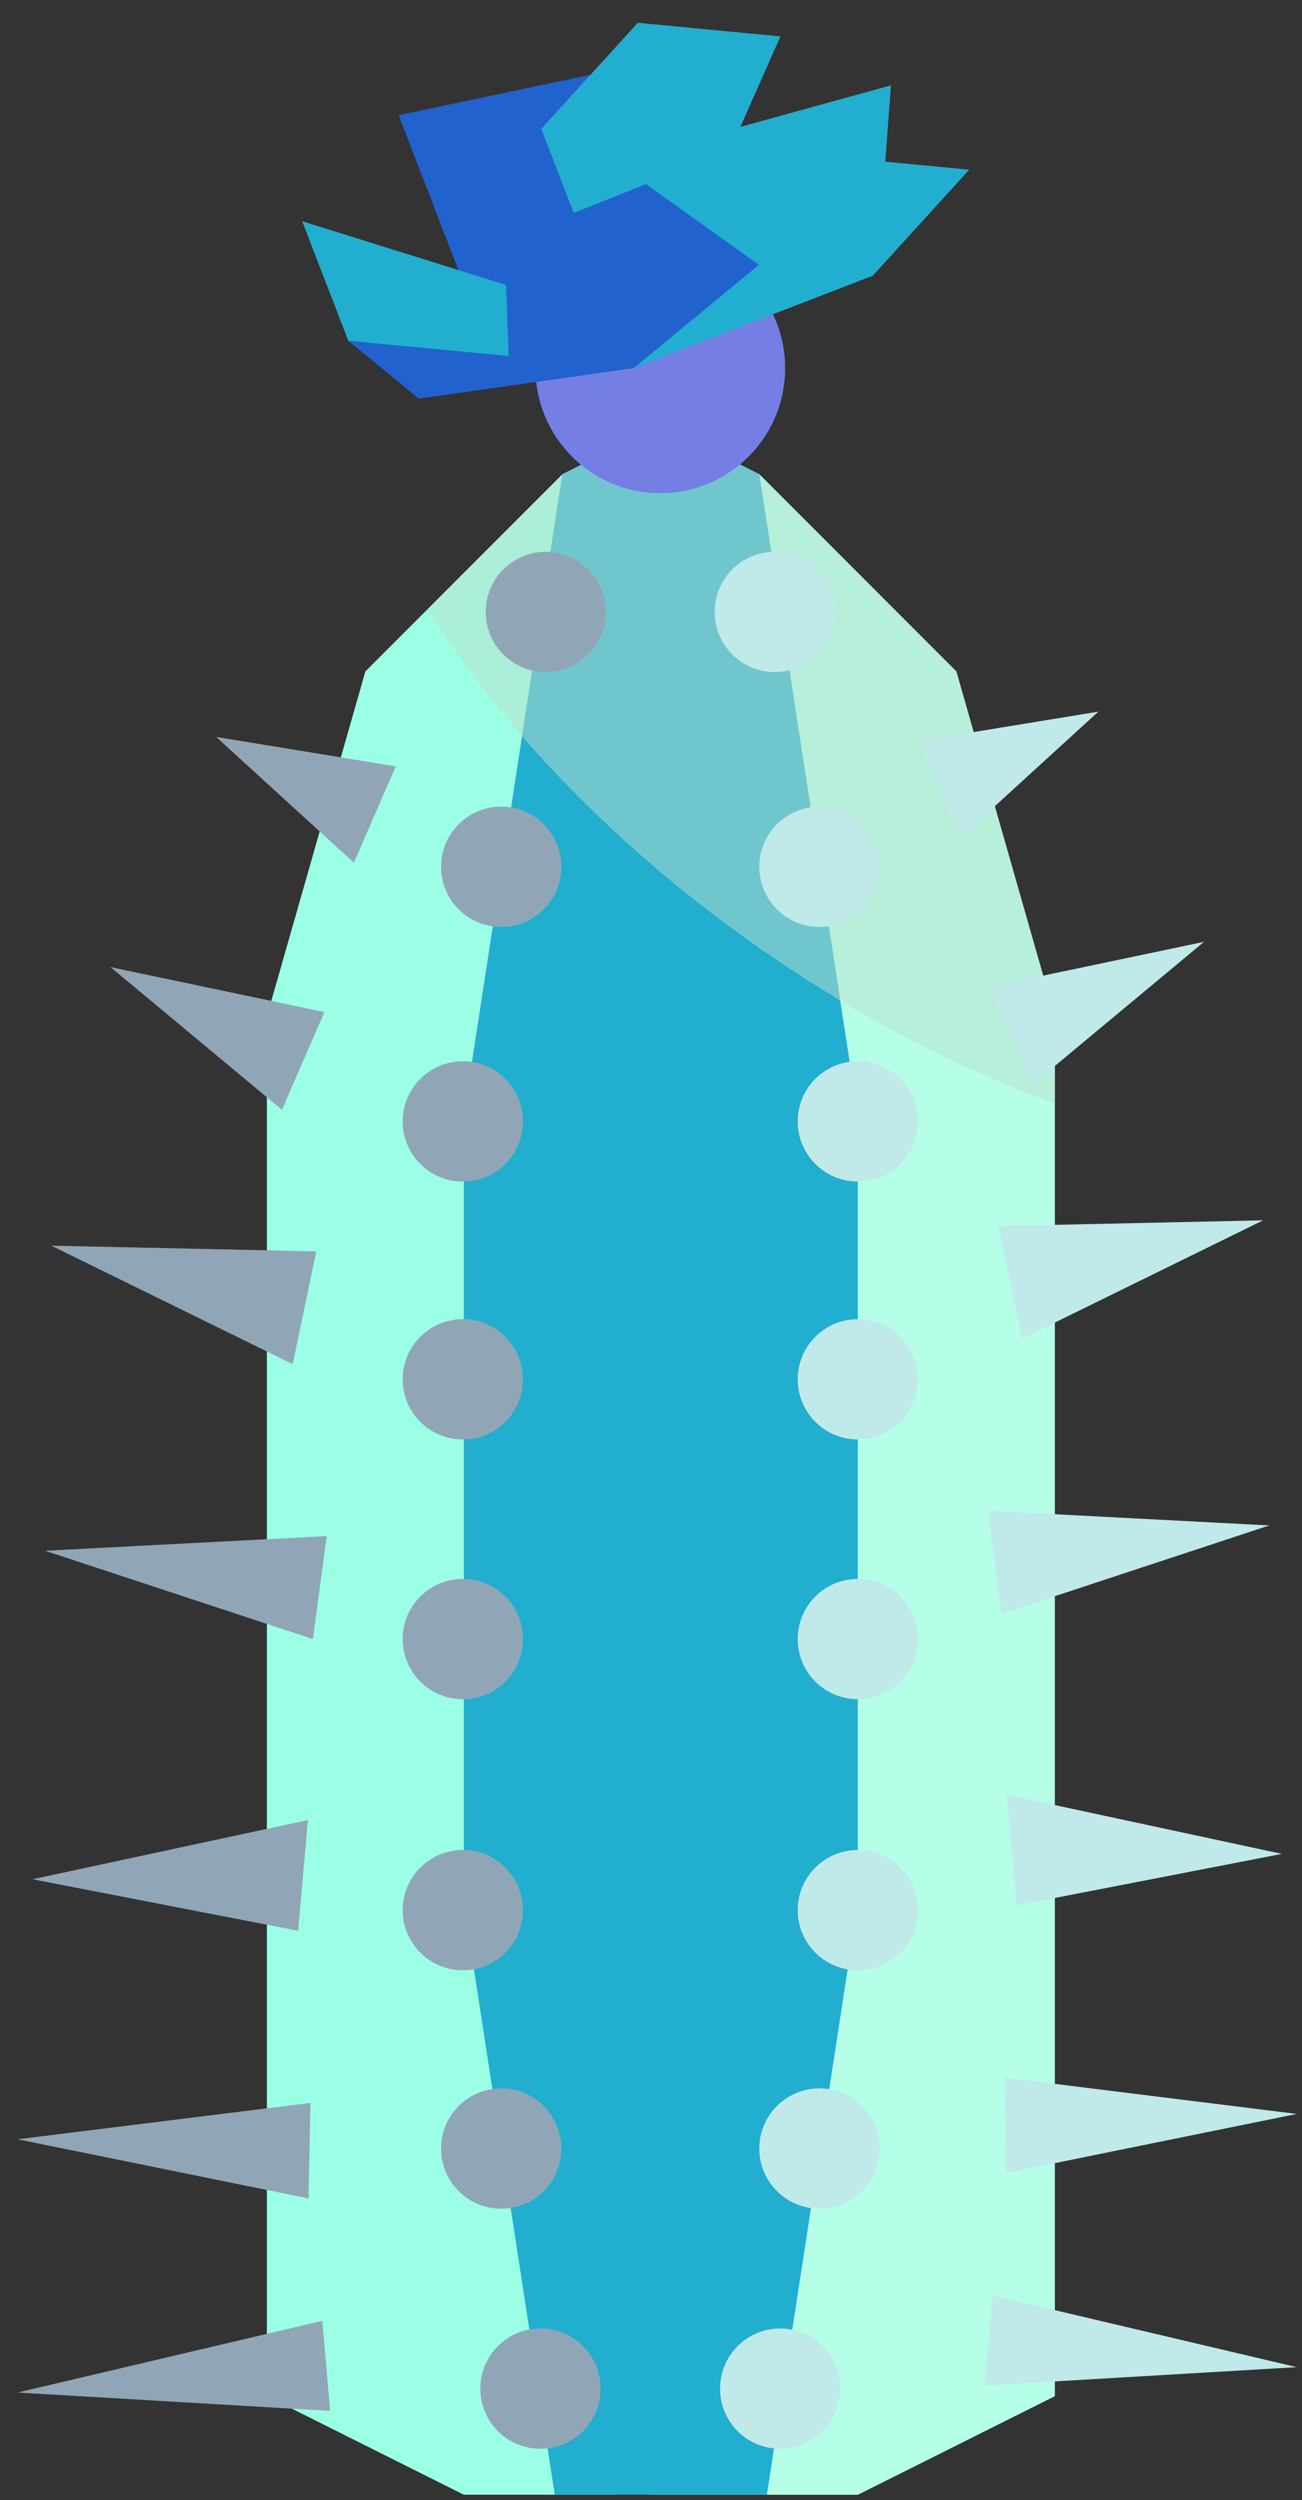 <?xml version="1.0" encoding="UTF-8" standalone="no"?><!DOCTYPE svg PUBLIC "-//W3C//DTD SVG 1.1//EN" "http://www.w3.org/Graphics/SVG/1.1/DTD/svg11.dtd"><svg width="100%" height="100%" viewBox="0 0 37 71" version="1.1" xmlns="http://www.w3.org/2000/svg" xmlns:xlink="http://www.w3.org/1999/xlink" xml:space="preserve" xmlns:serif="http://www.serif.com/" style="fill-rule:evenodd;clip-rule:evenodd;stroke-linecap:round;stroke-linejoin:round;stroke-miterlimit:1.5;"><rect x="0" y="0" width="37" height="71" fill="#333333" stroke="none"/><g id="cactus06"><path d="M29.974,51.254l0,-22.39l-2.798,-9.796l-5.598,-5.598l-2.799,-1.399l-2.799,1.399l-5.597,5.598l-2.799,9.796l0,39.183l5.597,2.799l11.196,0l5.597,-2.799l0,-16.793Z" style="fill:#9bffe5;"/><clipPath id="_clip1"><path d="M29.974,51.254l0,-22.39l-2.798,-9.796l-5.598,-5.598l-2.799,-1.399l-2.799,1.399l-5.597,5.598l-2.799,9.796l0,39.183l5.597,2.799l11.196,0l5.597,-2.799l0,-16.793Z"/></clipPath><g clip-path="url(#_clip1)"><path d="M31.309,9.939l-12.53,1.248l-0.89,62.903l17.683,-3.244l-4.263,-60.907Z" style="fill:#b5ffe8;stroke:#000;stroke-width:1px;"/><path d="M34.972,7.721c9.707,6.793 14.58,16.605 10.876,21.898c-3.704,5.293 -14.592,4.075 -24.299,-2.718c-9.706,-6.793 -14.58,-16.605 -10.876,-21.898c3.705,-5.293 14.592,-4.075 24.299,2.718Z" style="fill:#bce0cc;fill-opacity:0.5;"/><path d="M13.181,31.662l2.799,-18.192l2.799,-1.399l2.799,1.399l2.799,18.192l0,22.391l-2.799,18.192l-5.598,0l-2.799,-18.192l0,-22.391Z" style="fill:#22aecf;"/><clipPath id="_clip2"><path d="M13.181,31.662l2.799,-18.192l2.799,-1.399l2.799,1.399l2.799,18.192l0,22.391l-2.799,18.192l-5.598,0l-2.799,-18.192l0,-22.391Z"/></clipPath><g clip-path="url(#_clip2)"><path d="M34.972,7.721c9.707,6.793 14.58,16.605 10.876,21.898c-3.704,5.293 -14.592,4.075 -24.299,-2.718c-9.706,-6.793 -14.58,-16.605 -10.876,-21.898c3.705,-5.293 14.592,-4.075 24.299,2.718Z" style="fill:#bce0cc;fill-opacity:0.5;"/></g></g><g><circle cx="18.764" cy="10.458" r="3.548" style="fill:#757ee4;"/></g><g><path d="M18.006,10.454l-4.806,-2.338l-1.871,-4.845l5.452,-1.148l1.225,8.331" style="fill:#2262cf;"/><path d="M18.006,10.454l-8.107,-0.774l-1.312,-3.398l8.88,2.776" style="fill:#22aecf;"/><path d="M18.006,10.454l4.172,-9.42l-4.053,-0.387l-2.742,3.011l2.623,6.796Z" style="fill:#22aecf;"/><path d="M18.006,10.454l1.43,-6.409l5.883,-1.622l-0.161,2.169l-7.152,5.862" style="fill:#22aecf;"/><path d="M18.006,10.454l6.796,-2.624l2.742,-3.011l-4.054,-0.387l-5.484,6.022" style="fill:#22aecf;"/><path d="M18.006,10.454l-3.549,-0.339l-0.124,-3.284l4.025,-1.602l3.209,2.292l-3.561,2.933Z" style="fill:#2262cf;"/><path d="M9.899,9.68l2.003,1.64l6.104,-0.866l-8.107,-0.774Z" style="fill:#2262cf;"/></g><g><circle cx="22.017" cy="17.378" r="1.708" style="fill:#c0e9e9;"/><circle cx="23.286" cy="24.615" r="1.708" style="fill:#c0e9e9;"/><circle cx="24.377" cy="31.846" r="1.708" style="fill:#c0e9e9;"/><circle cx="24.377" cy="39.17" r="1.708" style="fill:#c0e9e9;"/><circle cx="24.377" cy="54.244" r="1.708" style="fill:#c0e9e9;"/><circle cx="23.286" cy="61.015" r="1.708" style="fill:#c0e9e9;"/><circle cx="22.17" cy="67.833" r="1.708" style="fill:#c0e9e9;"/><circle cx="24.377" cy="46.546" r="1.708" style="fill:#c0e9e9;"/></g><g><circle cx="15.511" cy="17.378" r="1.708" style="fill:#c0e9e9;"/><circle cx="14.242" cy="24.615" r="1.708" style="fill:#c0e9e9;"/><circle cx="13.151" cy="31.846" r="1.708" style="fill:#c0e9e9;"/><circle cx="13.151" cy="39.17" r="1.708" style="fill:#c0e9e9;"/><circle cx="13.151" cy="54.244" r="1.708" style="fill:#c0e9e9;"/><circle cx="14.242" cy="61.015" r="1.708" style="fill:#c0e9e9;"/><circle cx="15.358" cy="67.833" r="1.708" style="fill:#c0e9e9;"/><circle cx="13.151" cy="46.546" r="1.708" style="fill:#c0e9e9;"/></g><g><g opacity="0.3"><circle cx="15.511" cy="17.378" r="1.708" style="fill:#1d073c;"/><circle cx="14.242" cy="24.615" r="1.708" style="fill:#1d073c;"/><circle cx="13.151" cy="31.846" r="1.708" style="fill:#1d073c;"/><circle cx="13.151" cy="39.17" r="1.708" style="fill:#1d073c;"/><circle cx="13.151" cy="54.244" r="1.708" style="fill:#1d073c;"/><circle cx="14.242" cy="61.015" r="1.708" style="fill:#1d073c;"/><circle cx="15.358" cy="67.833" r="1.708" style="fill:#1d073c;"/><circle cx="13.151" cy="46.546" r="1.708" style="fill:#1d073c;"/></g></g><g><path d="M31.213,20.209l-3.911,3.57l-1.19,-2.735l5.101,-0.835Z" style="fill:#c0e9e9;"/><path d="M34.216,26.746l-4.869,4.049l-1.207,-2.773l6.076,-1.276Z" style="fill:#c0e9e9;"/><path d="M35.895,34.655l-6.852,3.362l-0.671,-3.199l7.523,-0.163Z" style="fill:#c0e9e9;"/><path d="M36.07,43.32l-7.604,2.507l-0.392,-2.925l7.996,0.418Z" style="fill:#c0e9e9;"/><path d="M36.43,52.647l-7.542,1.463l-0.28,-3.143l7.822,1.68Z" style="fill:#c0e9e9;"/><path d="M36.853,60.032l-8.263,1.679l-0.051,-2.711l8.314,1.032Z" style="fill:#c0e9e9;"/><path d="M36.851,67.223l-8.873,0.522l0.222,-2.559l8.651,2.037Z" style="fill:#c0e9e9;"/></g><g><path d="M6.146,20.929l3.911,3.57l1.19,-2.735l-5.101,-0.835Z" style="fill:#c0e9e9;"/><path d="M3.144,27.466l4.868,4.049l1.207,-2.773l-6.075,-1.276Z" style="fill:#c0e9e9;"/><path d="M1.464,35.376l6.853,3.362l0.671,-3.2l-7.524,-0.162Z" style="fill:#c0e9e9;"/><path d="M1.289,44.04l7.604,2.507l0.392,-2.925l-7.996,0.418Z" style="fill:#c0e9e9;"/><path d="M0.929,53.367l7.542,1.463l0.28,-3.143l-7.822,1.68Z" style="fill:#c0e9e9;"/><path d="M0.507,60.752l8.262,1.679l0.052,-2.711l-8.314,1.032Z" style="fill:#c0e9e9;"/><path d="M0.508,67.943l8.873,0.522l-0.221,-2.558l-8.652,2.036Z" style="fill:#c0e9e9;"/></g><g><g opacity="0.3"><path d="M6.146,20.929l3.911,3.57l1.19,-2.735l-5.101,-0.835Z" style="fill:#1d073c;"/><path d="M3.144,27.466l4.868,4.049l1.207,-2.773l-6.075,-1.276Z" style="fill:#1d073c;"/><path d="M1.464,35.376l6.853,3.362l0.671,-3.2l-7.524,-0.162Z" style="fill:#1d073c;"/><path d="M1.289,44.04l7.604,2.507l0.392,-2.925l-7.996,0.418Z" style="fill:#1d073c;"/><path d="M0.929,53.367l7.542,1.463l0.28,-3.143l-7.822,1.68Z" style="fill:#1d073c;"/><path d="M0.507,60.752l8.262,1.679l0.052,-2.711l-8.314,1.032Z" style="fill:#1d073c;"/><path d="M0.508,67.943l8.873,0.522l-0.221,-2.558l-8.652,2.036Z" style="fill:#1d073c;"/></g></g></g></svg>